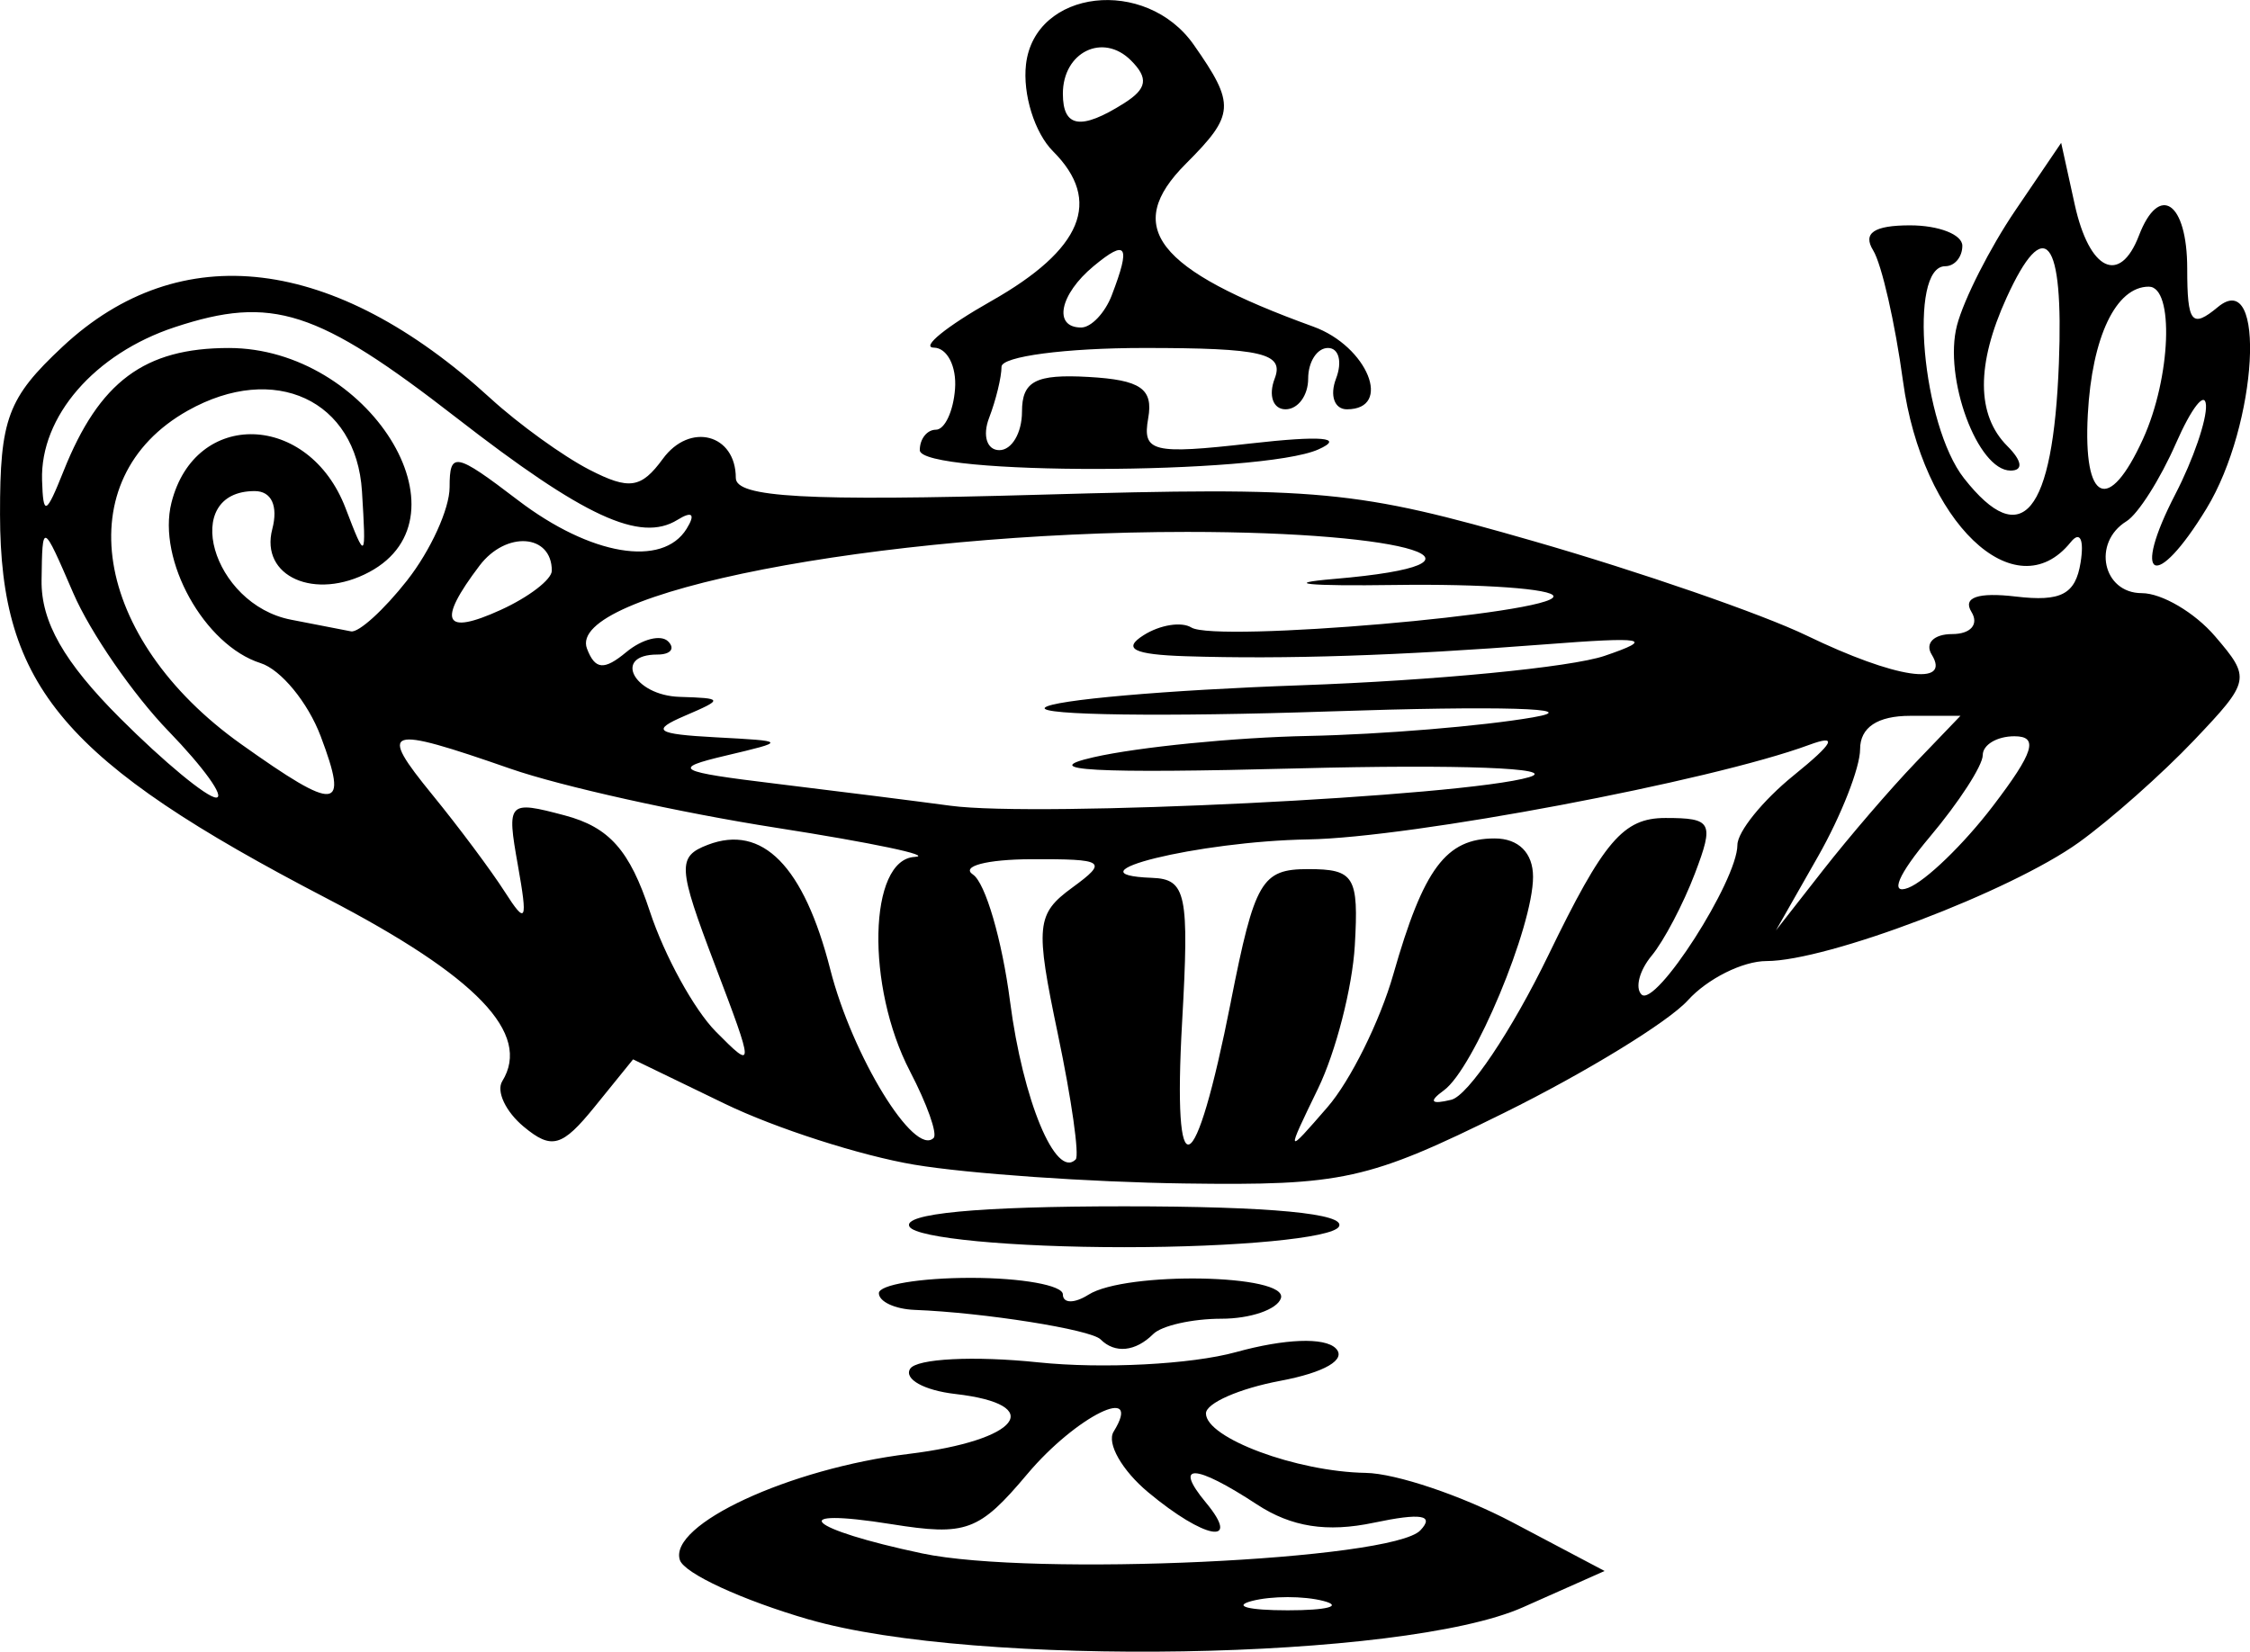 <?xml version="1.0" encoding="UTF-8" standalone="no"?>
<!-- Created with Inkscape (http://www.inkscape.org/) -->

<svg
   width="85.966mm"
   height="63.123mm"
   viewBox="0 0 85.966 63.123"
   version="1.1"
   id="svg5"
   inkscape:version="1.1 (c4e8f9ed74, 2021-05-24)"
   sodipodi:docname="teapot.svg"
   xmlns:inkscape="http://www.inkscape.org/namespaces/inkscape"
   xmlns:sodipodi="http://sodipodi.sourceforge.net/DTD/sodipodi-0.dtd"
   xmlns="http://www.w3.org/2000/svg"
   xmlns:svg="http://www.w3.org/2000/svg">
  <sodipodi:namedview
     id="namedview7"
     pagecolor="#ffffff"
     bordercolor="#666666"
     borderopacity="1.0"
     inkscape:pageshadow="2"
     inkscape:pageopacity="0.0"
     inkscape:pagecheckerboard="0"
     inkscape:document-units="mm"
     showgrid="false"
     inkscape:zoom="0.66903058"
     inkscape:cx="-496.98774"
     inkscape:cy="296.69795"
     inkscape:window-width="2506"
     inkscape:window-height="1403"
     inkscape:window-x="1974"
     inkscape:window-y="0"
     inkscape:window-maximized="1"
     inkscape:current-layer="layer1" />
  <defs
     id="defs2" />
  <g
     inkscape:label="Layer 1"
     inkscape:groupmode="layer"
     id="layer1"
     transform="translate(-267.213,-133.587)">
    <path
       style="fill:#000000;stroke-width:0.781"
       d="m 298.12,195.479 c -2.543,-0.738 -4.763,-1.761 -4.931,-2.273 -0.445,-1.351 4.188,-3.5 8.744,-4.056 4.238,-0.517 5.298,-1.886 1.774,-2.291 -1.189,-0.137 -1.963,-0.569 -1.721,-0.961 0.242,-0.392 2.445,-0.503 4.895,-0.247 2.45,0.256 5.85,0.08 7.555,-0.391 1.864,-0.515 3.384,-0.573 3.812,-0.145 0.427,0.427 -0.42,0.923 -2.124,1.243 -1.559,0.293 -2.835,0.853 -2.835,1.245 0,0.939 3.461,2.228 6.104,2.272 1.153,0.019 3.679,0.871 5.612,1.892 l 3.515,1.857 -3.124,1.389 c -4.558,2.026 -20.933,2.305 -27.274,0.464 z m 19.659,-0.709 c -0.752,-0.196 -1.982,-0.196 -2.734,0 -0.752,0.196 -0.137,0.357 1.367,0.357 1.503,0 2.119,-0.161 1.367,-0.357 z m 3.7,-2.697 c 0.558,-0.588 0.033,-0.675 -1.779,-0.293 -1.788,0.377 -3.147,0.164 -4.463,-0.699 -2.382,-1.561 -3.211,-1.59 -1.948,-0.069 1.378,1.661 -0.047,1.406 -2.207,-0.395 -0.999,-0.833 -1.594,-1.876 -1.321,-2.317 1.156,-1.87 -1.429,-0.601 -3.296,1.618 -1.846,2.194 -2.333,2.374 -5.192,1.917 -4.127,-0.66 -3.243,0.185 1.17,1.117 4.229,0.894 17.957,0.259 19.037,-0.88 z m -12.217,-7.3 c -0.378,-0.378 -4.459,-1.025 -7.103,-1.127 -0.752,-0.029 -1.367,-0.316 -1.367,-0.638 0,-0.322 1.582,-0.586 3.515,-0.586 1.933,0 3.515,0.284 3.515,0.632 0,0.348 0.439,0.353 0.976,0.013 1.426,-0.904 7.662,-0.789 7.354,0.136 -0.143,0.43 -1.167,0.781 -2.275,0.781 -1.108,0 -2.28,0.264 -2.603,0.586 -0.677,0.674 -1.462,0.754 -2.011,0.204 z m -7.298,-4.304 c -0.311,-0.503 2.611,-0.781 8.201,-0.781 5.59,0 8.512,0.278 8.201,0.781 -0.269,0.435 -3.898,0.781 -8.201,0.781 -4.303,0 -7.932,-0.346 -8.201,-0.781 z m 0.181,-2.372 c -2.048,-0.345 -5.304,-1.391 -7.234,-2.326 l -3.51,-1.699 -1.463,1.806 c -1.249,1.543 -1.646,1.655 -2.715,0.767 -0.689,-0.572 -1.058,-1.354 -0.82,-1.739 1.125,-1.82 -0.964,-3.998 -6.698,-6.981 -10.053,-5.23 -12.483,-8.085 -12.491,-14.674 -0.005,-3.66 0.292,-4.455 2.394,-6.419 4.492,-4.196 10.378,-3.483 16.346,1.979 1.074,0.983 2.772,2.209 3.774,2.725 1.527,0.786 1.981,0.719 2.81,-0.414 1.031,-1.411 2.788,-0.95 2.788,0.73 0,0.745 2.694,0.895 11.586,0.642 10.795,-0.307 12.086,-0.185 18.909,1.778 4.028,1.159 8.721,2.782 10.429,3.608 3.379,1.632 5.53,1.957 4.766,0.72 -0.265,-0.43 0.086,-0.781 0.781,-0.781 0.711,0 1.034,-0.371 0.739,-0.848 -0.342,-0.554 0.247,-0.757 1.697,-0.586 1.728,0.204 2.277,-0.085 2.473,-1.299 0.142,-0.882 -0.021,-1.222 -0.376,-0.781 -2.121,2.639 -5.679,-0.775 -6.409,-6.151 -0.302,-2.223 -0.815,-4.473 -1.14,-4.999 -0.408,-0.659 0.029,-0.956 1.408,-0.956 1.099,0 1.999,0.351 1.999,0.781 0,0.43 -0.294,0.781 -0.653,0.781 -1.423,0 -0.885,6.069 0.719,8.107 2.212,2.812 3.4,1.37 3.623,-4.397 0.186,-4.809 -0.537,-5.713 -2.001,-2.502 -1.162,2.55 -1.151,4.483 0.031,5.665 0.568,0.568 0.618,0.937 0.125,0.937 -1.263,0 -2.572,-3.548 -2.048,-5.551 0.259,-0.991 1.261,-2.966 2.226,-4.388 l 1.754,-2.585 0.518,2.356 c 0.555,2.527 1.723,3.091 2.454,1.185 0.774,-2.016 1.844,-1.281 1.844,1.267 0,2.079 0.173,2.295 1.172,1.466 1.863,-1.546 1.521,4.494 -0.436,7.703 -1.951,3.2 -2.897,2.75 -1.184,-0.562 0.676,-1.307 1.2,-2.834 1.165,-3.392 -0.035,-0.558 -0.552,0.1 -1.149,1.463 -0.597,1.363 -1.447,2.702 -1.889,2.975 -1.32,0.816 -0.909,2.747 0.585,2.747 0.764,0 2.023,0.741 2.799,1.647 1.374,1.604 1.353,1.707 -0.803,3.977 -1.217,1.281 -3.198,3.038 -4.401,3.903 -2.603,1.871 -9.611,4.533 -11.933,4.533 -0.906,0 -2.259,0.676 -3.006,1.502 -0.748,0.826 -3.904,2.759 -7.013,4.296 -5.213,2.576 -6.168,2.787 -12.235,2.702 -3.619,-0.051 -8.256,-0.374 -10.305,-0.718 z m 5.488,-4.982 c -0.873,-4.162 -0.83,-4.599 0.551,-5.609 1.378,-1.008 1.251,-1.094 -1.58,-1.083 -1.693,0.007 -2.691,0.27 -2.217,0.586 0.474,0.316 1.111,2.498 1.417,4.85 0.491,3.78 1.746,6.8 2.508,6.038 0.147,-0.147 -0.158,-2.299 -0.679,-4.781 z m 6.607,-1.251 c 0.912,-4.613 1.175,-5.063 2.954,-5.063 1.765,0 1.936,0.28 1.782,2.921 -0.094,1.606 -0.726,4.067 -1.405,5.467 -1.234,2.547 -1.234,2.547 0.358,0.713 0.876,-1.008 2.009,-3.293 2.518,-5.077 1.157,-4.052 2.01,-5.196 3.873,-5.196 0.914,0 1.466,0.553 1.466,1.467 0,1.907 -2.264,7.331 -3.407,8.16 -0.593,0.43 -0.498,0.55 0.283,0.36 0.644,-0.157 2.314,-2.644 3.71,-5.527 2.118,-4.372 2.859,-5.242 4.472,-5.242 1.78,0 1.869,0.168 1.126,2.122 -0.444,1.167 -1.188,2.582 -1.654,3.143 -0.466,0.561 -0.64,1.228 -0.387,1.48 0.532,0.532 3.661,-4.344 3.665,-5.713 0.002,-0.506 0.969,-1.703 2.151,-2.66 1.542,-1.25 1.707,-1.578 0.586,-1.164 -3.748,1.384 -15.2,3.545 -19.135,3.611 -4.193,0.07 -9.354,1.341 -5.965,1.469 1.306,0.049 1.423,0.614 1.147,5.508 -0.37,6.543 0.486,6.184 1.864,-0.781 z m -12.257,2.668 c -1.693,-3.246 -1.588,-8.1 0.176,-8.197 0.752,-0.042 -1.628,-0.543 -5.288,-1.114 -3.66,-0.571 -8.229,-1.586 -10.153,-2.256 -4.794,-1.669 -5.081,-1.573 -2.983,0.998 1.005,1.231 2.25,2.901 2.767,3.71 0.814,1.274 0.881,1.137 0.497,-1.023 -0.431,-2.424 -0.38,-2.478 1.793,-1.901 1.698,0.451 2.481,1.334 3.249,3.666 0.557,1.69 1.692,3.759 2.524,4.598 1.477,1.491 1.477,1.434 -0.041,-2.561 -1.418,-3.731 -1.441,-4.129 -0.27,-4.579 2.088,-0.801 3.673,0.812 4.681,4.762 0.845,3.311 3.214,7.175 3.949,6.44 0.154,-0.153 -0.252,-1.298 -0.902,-2.543 z m 38.411,-11.795 1.722,-1.794 h -1.917 c -1.252,0 -1.917,0.442 -1.917,1.275 0,0.701 -0.723,2.546 -1.608,4.1 l -1.608,2.826 1.803,-2.306 c 0.992,-1.268 2.578,-3.114 3.525,-4.1 z m 2.963,1.653 c 1.567,-2.055 1.756,-2.666 0.822,-2.666 -0.666,0 -1.211,0.325 -1.211,0.721 0,0.397 -0.911,1.804 -2.025,3.127 -1.211,1.439 -1.541,2.221 -0.822,1.945 0.661,-0.254 2.118,-1.661 3.236,-3.127 z m -17.721,-1.103 c 1.18,-0.349 -2.691,-0.495 -8.833,-0.335 -7.771,0.203 -10.031,0.08 -7.81,-0.426 1.718,-0.391 5.409,-0.758 8.201,-0.814 2.792,-0.057 6.658,-0.376 8.591,-0.711 2.032,-0.351 -1.264,-0.447 -7.81,-0.225 -6.229,0.21 -11.106,0.145 -10.839,-0.145 0.267,-0.29 4.66,-0.675 9.763,-0.855 5.102,-0.18 10.332,-0.686 11.62,-1.125 1.951,-0.665 1.559,-0.737 -2.343,-0.434 -5.493,0.426 -9.866,0.57 -13.668,0.448 -1.984,-0.064 -2.423,-0.284 -1.599,-0.805 0.624,-0.395 1.444,-0.526 1.823,-0.292 0.933,0.577 13.835,-0.534 13.835,-1.191 0,-0.287 -2.724,-0.482 -6.053,-0.435 -3.329,0.048 -4.374,-0.056 -2.323,-0.231 6.79,-0.578 2.976,-1.797 -5.622,-1.797 -11.783,0 -23.748,2.328 -22.929,4.462 0.309,0.807 0.652,0.837 1.5,0.133 0.605,-0.502 1.325,-0.686 1.601,-0.41 0.276,0.276 0.092,0.502 -0.409,0.502 -1.726,0 -0.909,1.562 0.846,1.617 1.677,0.052 1.686,0.086 0.195,0.726 -1.299,0.558 -1.102,0.696 1.172,0.819 2.734,0.147 2.734,0.147 0.391,0.702 -2.099,0.497 -1.896,0.609 1.953,1.076 2.363,0.287 5.35,0.664 6.639,0.838 3.337,0.451 19.606,-0.352 22.11,-1.092 z m -51.985,-1.758 c -1.35,-1.396 -2.987,-3.768 -3.637,-5.272 -1.182,-2.734 -1.182,-2.734 -1.213,-0.494 -0.022,1.585 0.856,3.127 3.002,5.272 1.668,1.668 3.318,3.032 3.668,3.032 0.35,0 -0.469,-1.142 -1.819,-2.538 z m 5.814,0.193 c -0.487,-1.29 -1.52,-2.547 -2.296,-2.793 -2.148,-0.682 -3.957,-3.936 -3.406,-6.129 0.902,-3.592 5.252,-3.458 6.652,0.205 0.772,2.018 0.79,1.999 0.628,-0.639 -0.215,-3.493 -3.344,-4.946 -6.653,-3.088 -4.622,2.594 -3.648,8.703 2.031,12.744 3.678,2.617 4.128,2.572 3.044,-0.3 z m 3.307,-5.961 c 0.89,-1.132 1.619,-2.731 1.619,-3.554 0,-1.376 0.211,-1.336 2.612,0.496 2.773,2.115 5.524,2.58 6.444,1.091 0.347,-0.561 0.214,-0.69 -0.351,-0.34 -1.421,0.878 -3.562,-0.112 -8.444,-3.902 -5.325,-4.135 -7.045,-4.688 -10.761,-3.462 -3.062,1.011 -5.147,3.416 -5.071,5.851 0.043,1.377 0.15,1.331 0.822,-0.353 1.363,-3.417 3.09,-4.702 6.314,-4.702 5.325,0 9.354,6.427 5.367,8.561 -2.072,1.109 -4.182,0.175 -3.707,-1.639 0.232,-0.887 -0.03,-1.454 -0.672,-1.454 -2.866,0 -1.64,4.332 1.392,4.916 0.967,0.186 1.997,0.387 2.288,0.445 0.291,0.059 1.258,-0.82 2.148,-1.952 z m 5.524,-0.364 c 0,-1.408 -1.748,-1.531 -2.761,-0.194 -1.631,2.152 -1.375,2.688 0.808,1.693 1.074,-0.489 1.953,-1.164 1.953,-1.499 z m 60.795,-5.034 c 1.068,-2.344 1.2,-5.821 0.221,-5.821 -1.254,0 -2.171,1.92 -2.33,4.881 -0.182,3.382 0.798,3.818 2.109,0.94 z m -46.736,0.427 c 0,-0.43 0.277,-0.781 0.615,-0.781 0.338,0 0.668,-0.703 0.732,-1.562 0.065,-0.859 -0.3,-1.568 -0.81,-1.575 -0.51,-0.007 0.475,-0.807 2.19,-1.778 3.489,-1.976 4.256,-3.834 2.364,-5.725 -0.703,-0.703 -1.165,-2.186 -1.033,-3.321 0.333,-2.872 4.576,-3.367 6.411,-0.748 1.595,2.278 1.57,2.671 -0.298,4.539 -2.423,2.423 -1.152,4.052 4.864,6.23 2.072,0.75 3.05,3.16 1.283,3.16 -0.476,0 -0.662,-0.527 -0.415,-1.172 0.247,-0.644 0.109,-1.172 -0.307,-1.172 -0.416,0 -0.757,0.527 -0.757,1.172 0,0.644 -0.389,1.172 -0.865,1.172 -0.476,0 -0.662,-0.527 -0.415,-1.172 0.373,-0.972 -0.476,-1.172 -4.993,-1.172 -2.993,0 -5.443,0.323 -5.443,0.717 0,0.394 -0.213,1.273 -0.474,1.953 -0.261,0.679 -0.085,1.235 0.391,1.235 0.476,0 0.865,-0.662 0.865,-1.471 0,-1.168 0.522,-1.441 2.538,-1.327 1.997,0.113 2.484,0.45 2.284,1.579 -0.229,1.291 0.162,1.388 3.905,0.964 2.726,-0.309 3.621,-0.231 2.597,0.227 -2.187,0.978 -15.23,1.001 -15.23,0.027 z m 7.336,-5.922 c 0.733,-1.911 0.574,-2.163 -0.697,-1.108 -1.298,1.078 -1.554,2.343 -0.474,2.343 0.384,0 0.911,-0.556 1.172,-1.235 z m 0.468,-7.335 c 0.881,-0.557 0.945,-0.957 0.263,-1.638 -1.069,-1.069 -2.6,-0.32 -2.6,1.273 0,1.299 0.688,1.407 2.337,0.365 z"
       id="path12456" />
  </g>
</svg>
